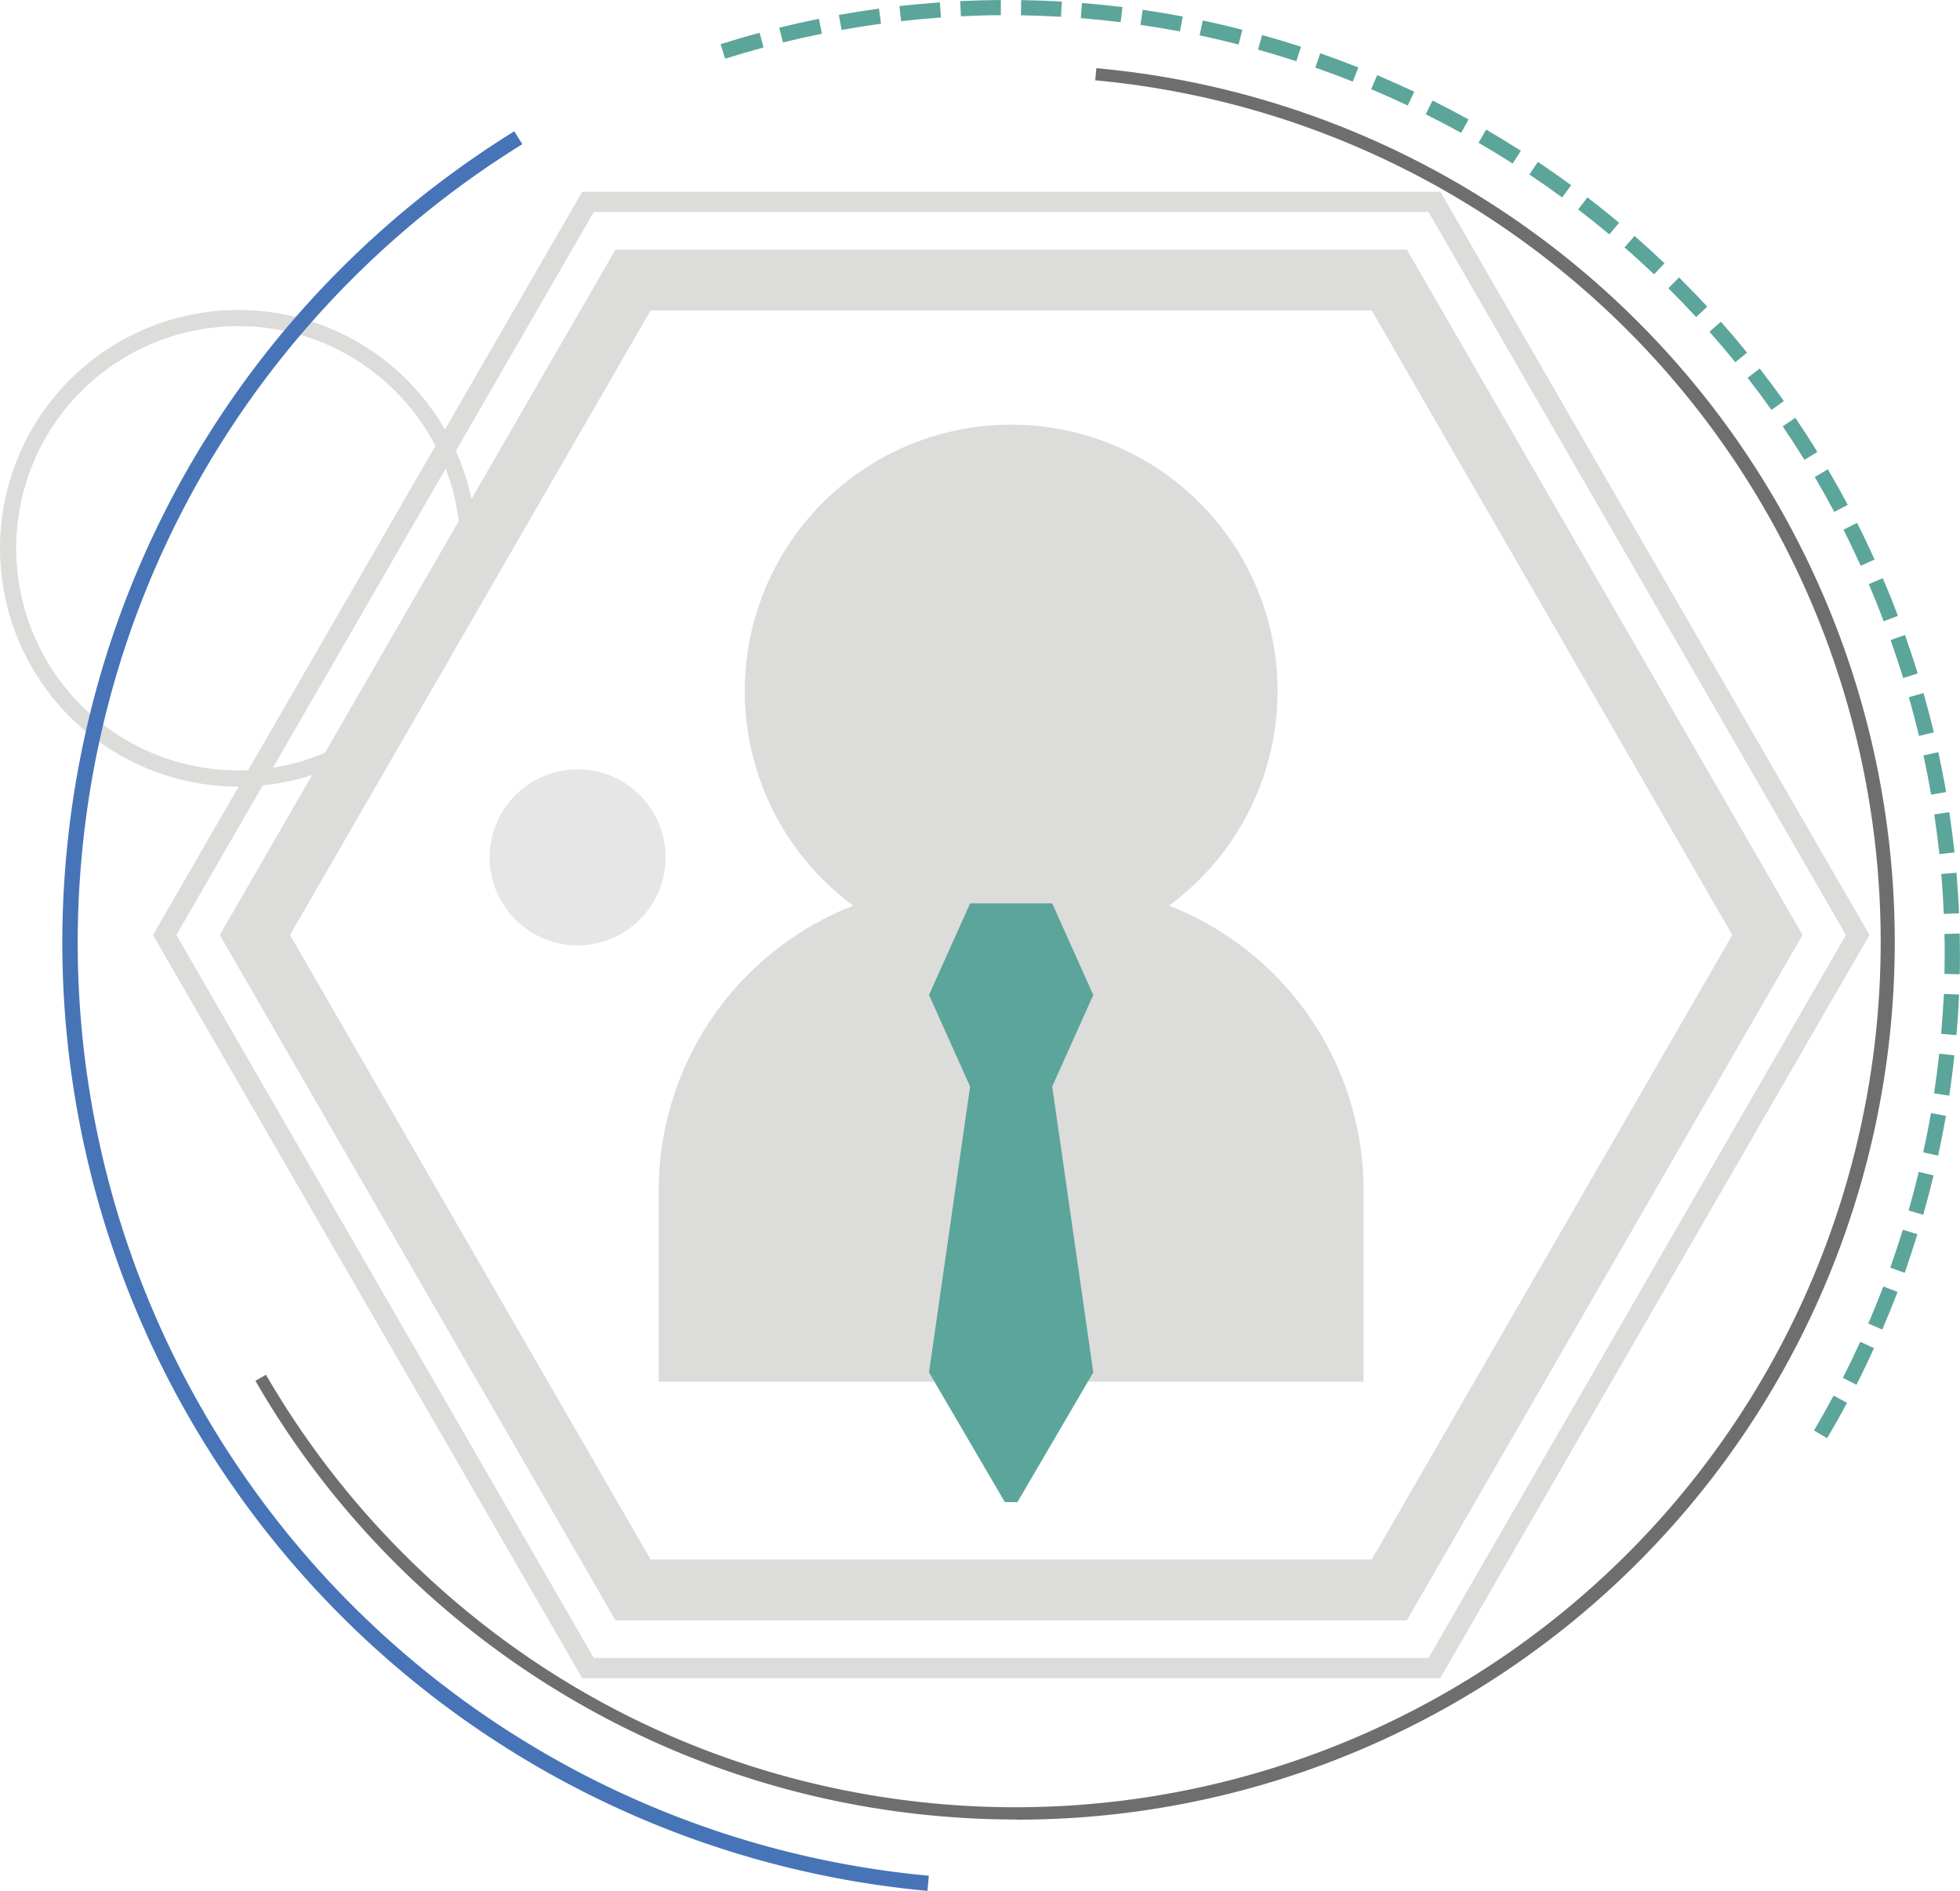 <svg id="Objects" xmlns="http://www.w3.org/2000/svg" viewBox="0 0 712.84 687.7"><defs><style>.cls-1{fill:#dcdcdb;}.cls-2{fill:#4674b7;}.cls-3{fill:#5ba59b;}.cls-4{fill:#6d6e70;}.cls-5{fill:#e6e6e6;}</style></defs><title>taskTableBG</title><path class="cls-1" d="M626.94,511.56a86.67,86.67,0,1,1,61.29-25.39A86.12,86.12,0,0,1,626.94,511.56Zm0-167.45a80.78,80.78,0,1,0,57.11,23.66A80.24,80.24,0,0,0,626.94,344.11Z" transform="translate(-540.26 -225.48)"/><path class="cls-1" d="M1051.93,814.79H764.1L620.19,565.53,764.1,316.26h287.83l143.91,249.27ZM776.88,792.66h262.27l131.13-227.13L1039.15,338.4H776.88L645.74,565.53Z" transform="translate(-540.26 -225.48)"/><path class="cls-1" d="M1064.07,835.83H752L595.89,565.53l1.07-1.85L752,295.23h312.12l156.06,270.3Zm-307.86-7.38h303.6l151.8-262.92L1059.81,302.6H756.21L604.41,565.53Z" transform="translate(-540.26 -225.48)"/><path class="cls-2" d="M877.56,913.18a346.31,346.31,0,0,1-313.13-377.1,348.16,348.16,0,0,1,17.3-80.8,345.53,345.53,0,0,1,83.94-133.51,349.09,349.09,0,0,1,61.64-48.55l2.91,4.7A342.5,342.5,0,0,0,621,386.1a339.33,339.33,0,0,0-34,71,343,343,0,0,0-17,79.52A340.77,340.77,0,0,0,878.07,907.67Z" transform="translate(-540.26 -225.48)"/><path class="cls-3" d="M1204.77,748.55l-4.76-2.81c2.45-4.16,4.85-8.43,7.13-12.69l4.88,2.61C1209.71,740,1207.27,744.32,1204.77,748.55Zm10.66-19.44-4.93-2.51c2.18-4.3,4.31-8.71,6.31-13.11l5,2.3C1219.81,720.26,1217.65,724.74,1215.43,729.11Zm9.41-20.08-5.09-2.19c1.91-4.44,3.75-9,5.47-13.48l5.17,2C1228.64,699.91,1226.78,704.52,1224.84,709Zm8.11-20.64-5.22-1.86c1.62-4.55,3.17-9.19,4.6-13.8l5.28,1.63C1236.16,679.05,1234.59,683.77,1233,688.39Zm6.77-21.12-5.32-1.52c1.33-4.64,2.58-9.37,3.71-14.07l5.38,1.3C1242.34,657.75,1241.07,662.56,1239.72,667.27Zm5.42-21.5-5.4-1.18c1-4.72,2-9.52,2.8-14.28l5.45,1C1247.15,636.09,1246.19,641,1245.14,645.77Zm4-21.81-5.47-.83c.72-4.77,1.36-9.63,1.88-14.43l5.5.6C1250.56,614.18,1249.92,619.11,1249.18,624Zm2.63-22-5.52-.48c.42-4.81.74-9.7,1-14.52l5.53.24C1252.56,592.08,1252.23,597.05,1251.81,601.94Zm1.2-22.15-5.53-.12c.06-2.5.09-5,.09-7.54,0-2.32,0-4.68-.08-7L1253,565c0,2.37.07,4.77.07,7.13C1253.1,574.68,1253.07,577.25,1253,579.79Zm-5.75-21.95c-.2-4.82-.51-9.7-.92-14.51l5.51-.47c.42,4.88.74,9.85.94,14.75Zm-1.62-21.75c-.51-4.8-1.14-9.66-1.86-14.43l5.47-.83c.73,4.86,1.37,9.79,1.89,14.67Zm-3-21.61c-.82-4.76-1.76-9.56-2.78-14.28l5.4-1.18c1,4.8,2,9.68,2.83,14.51Zm-4.4-21.38c-1.13-4.69-2.37-9.43-3.69-14.07l5.32-1.52c1.34,4.72,2.6,9.53,3.75,14.3Zm-5.76-21.05c-1.42-4.6-3-9.25-4.57-13.81l5.21-1.85c1.64,4.64,3.21,9.36,4.65,14Zm-7.08-20.64c-1.71-4.53-3.54-9.07-5.43-13.5l5.09-2.17c1.92,4.5,3.78,9.11,5.52,13.71ZM1217,431.25c-2-4.4-4.1-8.82-6.27-13.12l4.94-2.49c2.21,4.37,4.35,8.86,6.37,13.33Zm-9.62-19.58c-2.26-4.26-4.65-8.53-7.1-12.69l4.77-2.81c2.49,4.23,4.92,8.57,7.22,12.9Zm-10.85-18.93c-2.53-4.1-5.19-8.21-7.9-12.21l4.58-3.1c2.75,4.06,5.45,8.23,8,12.41Zm-12-18.18c-2.79-3.93-5.7-7.85-8.66-11.66l4.37-3.39c3,3.87,6,7.85,8.8,11.84Zm-13.16-17.33c-3-3.75-6.2-7.48-9.39-11.08l4.14-3.67c3.25,3.67,6.46,7.45,9.54,11.26Zm-14.25-16.46c-3.27-3.54-6.67-7.06-10.09-10.46l3.9-3.92c3.48,3.45,6.93,7,10.25,10.62Zm-15.29-15.52c-3.49-3.32-7.1-6.61-10.74-9.79l3.64-4.17c3.7,3.23,7.37,6.58,10.91,9.95Zm-16.26-14.51c-3.69-3.09-7.51-6.15-11.34-9.08l3.37-4.4c3.89,3,7.77,6.09,11.52,9.24ZM1108.4,297.3c-3.89-2.86-7.9-5.67-11.9-8.35l3.08-4.6c4.07,2.73,8.14,5.58,12.09,8.49Zm-18-12.33c-4.06-2.6-8.24-5.15-12.41-7.58l2.78-4.78c4.24,2.47,8.49,5.06,12.62,7.7Zm-18.73-11.16c-4.23-2.34-8.56-4.62-12.88-6.77l2.48-5c4.38,2.19,8.78,4.5,13.08,6.88Zm-19.42-9.95c-4.36-2.07-8.83-4.07-13.28-5.94l2.16-5.1c4.51,1.91,9,3.94,13.49,6Zm-20-8.7c-4.49-1.79-9.07-3.5-13.63-5.09l1.82-5.22c4.63,1.61,9.29,3.35,13.85,5.17Zm-20.53-7.41c-4.59-1.5-9.28-2.91-13.93-4.21l1.49-5.33c4.72,1.32,9.49,2.76,14.15,4.27ZM804,246.82l-1.67-5.27c4.68-1.48,9.46-2.88,14.19-4.15l1.44,5.34C813.33,244,808.64,245.37,804,246.82Zm186.73-5.16c-4.68-1.2-9.45-2.32-14.18-3.31l1.15-5.42c4.8,1,9.65,2.15,14.4,3.37ZM825,240.92l-1.33-5.37c4.77-1.18,9.62-2.27,14.43-3.24l1.09,5.42C834.5,238.69,829.73,239.76,825,240.92Zm144.4-4c-4.75-.9-9.58-1.71-14.36-2.4l.8-5.48c4.85.71,9.76,1.53,14.59,2.44Zm-123.06-.55-1-5.45c4.83-.87,9.74-1.65,14.6-2.31l.75,5.49C856,234.75,851.13,235.51,846.38,236.37Zm101.48-2.82c-4.79-.59-9.67-1.08-14.48-1.47l.44-5.52c4.89.4,9.84.9,14.72,1.5ZM868,233.19l-.63-5.5c4.88-.55,9.83-1,14.72-1.36l.4,5.52C877.64,232.19,872.77,232.64,868,233.19Zm58.13-1.61c-4.82-.28-9.72-.46-14.55-.54l.08-5.53c4.91.08,9.89.26,14.8.54Zm-36.38-.17-.27-5.52c4.9-.24,9.87-.38,14.78-.41l0,5.53C899.43,231,894.54,231.18,889.72,231.41Z" transform="translate(-540.26 -225.48)"/><path class="cls-4" d="M910.07,887.23q-14.94,0-30-1.39A318.77,318.77,0,0,1,633.16,727.68l3.83-2.21a317.41,317.41,0,0,0,100.67,106.3,312.85,312.85,0,0,0,67.18,33.16,316.1,316.1,0,0,0,75.66,16.5,314.71,314.71,0,1,0,58.09-626.74l.41-4.41a319.15,319.15,0,0,1-28.93,637Z" transform="translate(-540.26 -225.48)"/><path class="cls-1" d="M965.43,554.86a96.89,96.89,0,1,0-114.83,0,111.23,111.23,0,0,0-70.77,103.6V728H1036.2v-69.5A111.25,111.25,0,0,0,965.43,554.86Z" transform="translate(-540.26 -225.48)"/><polygon class="cls-3" points="397.62 361.86 382.68 328.55 352.82 328.55 337.88 361.86 352.82 395.17 337.88 499.13 365.46 546.31 370.04 546.31 397.62 499.13 382.68 395.17 397.62 361.86"/><path class="cls-5" d="M750.33,505.3a32,32,0,1,0,32,32A32,32,0,0,0,750.33,505.3Z" transform="translate(-540.26 -225.48)"/></svg>